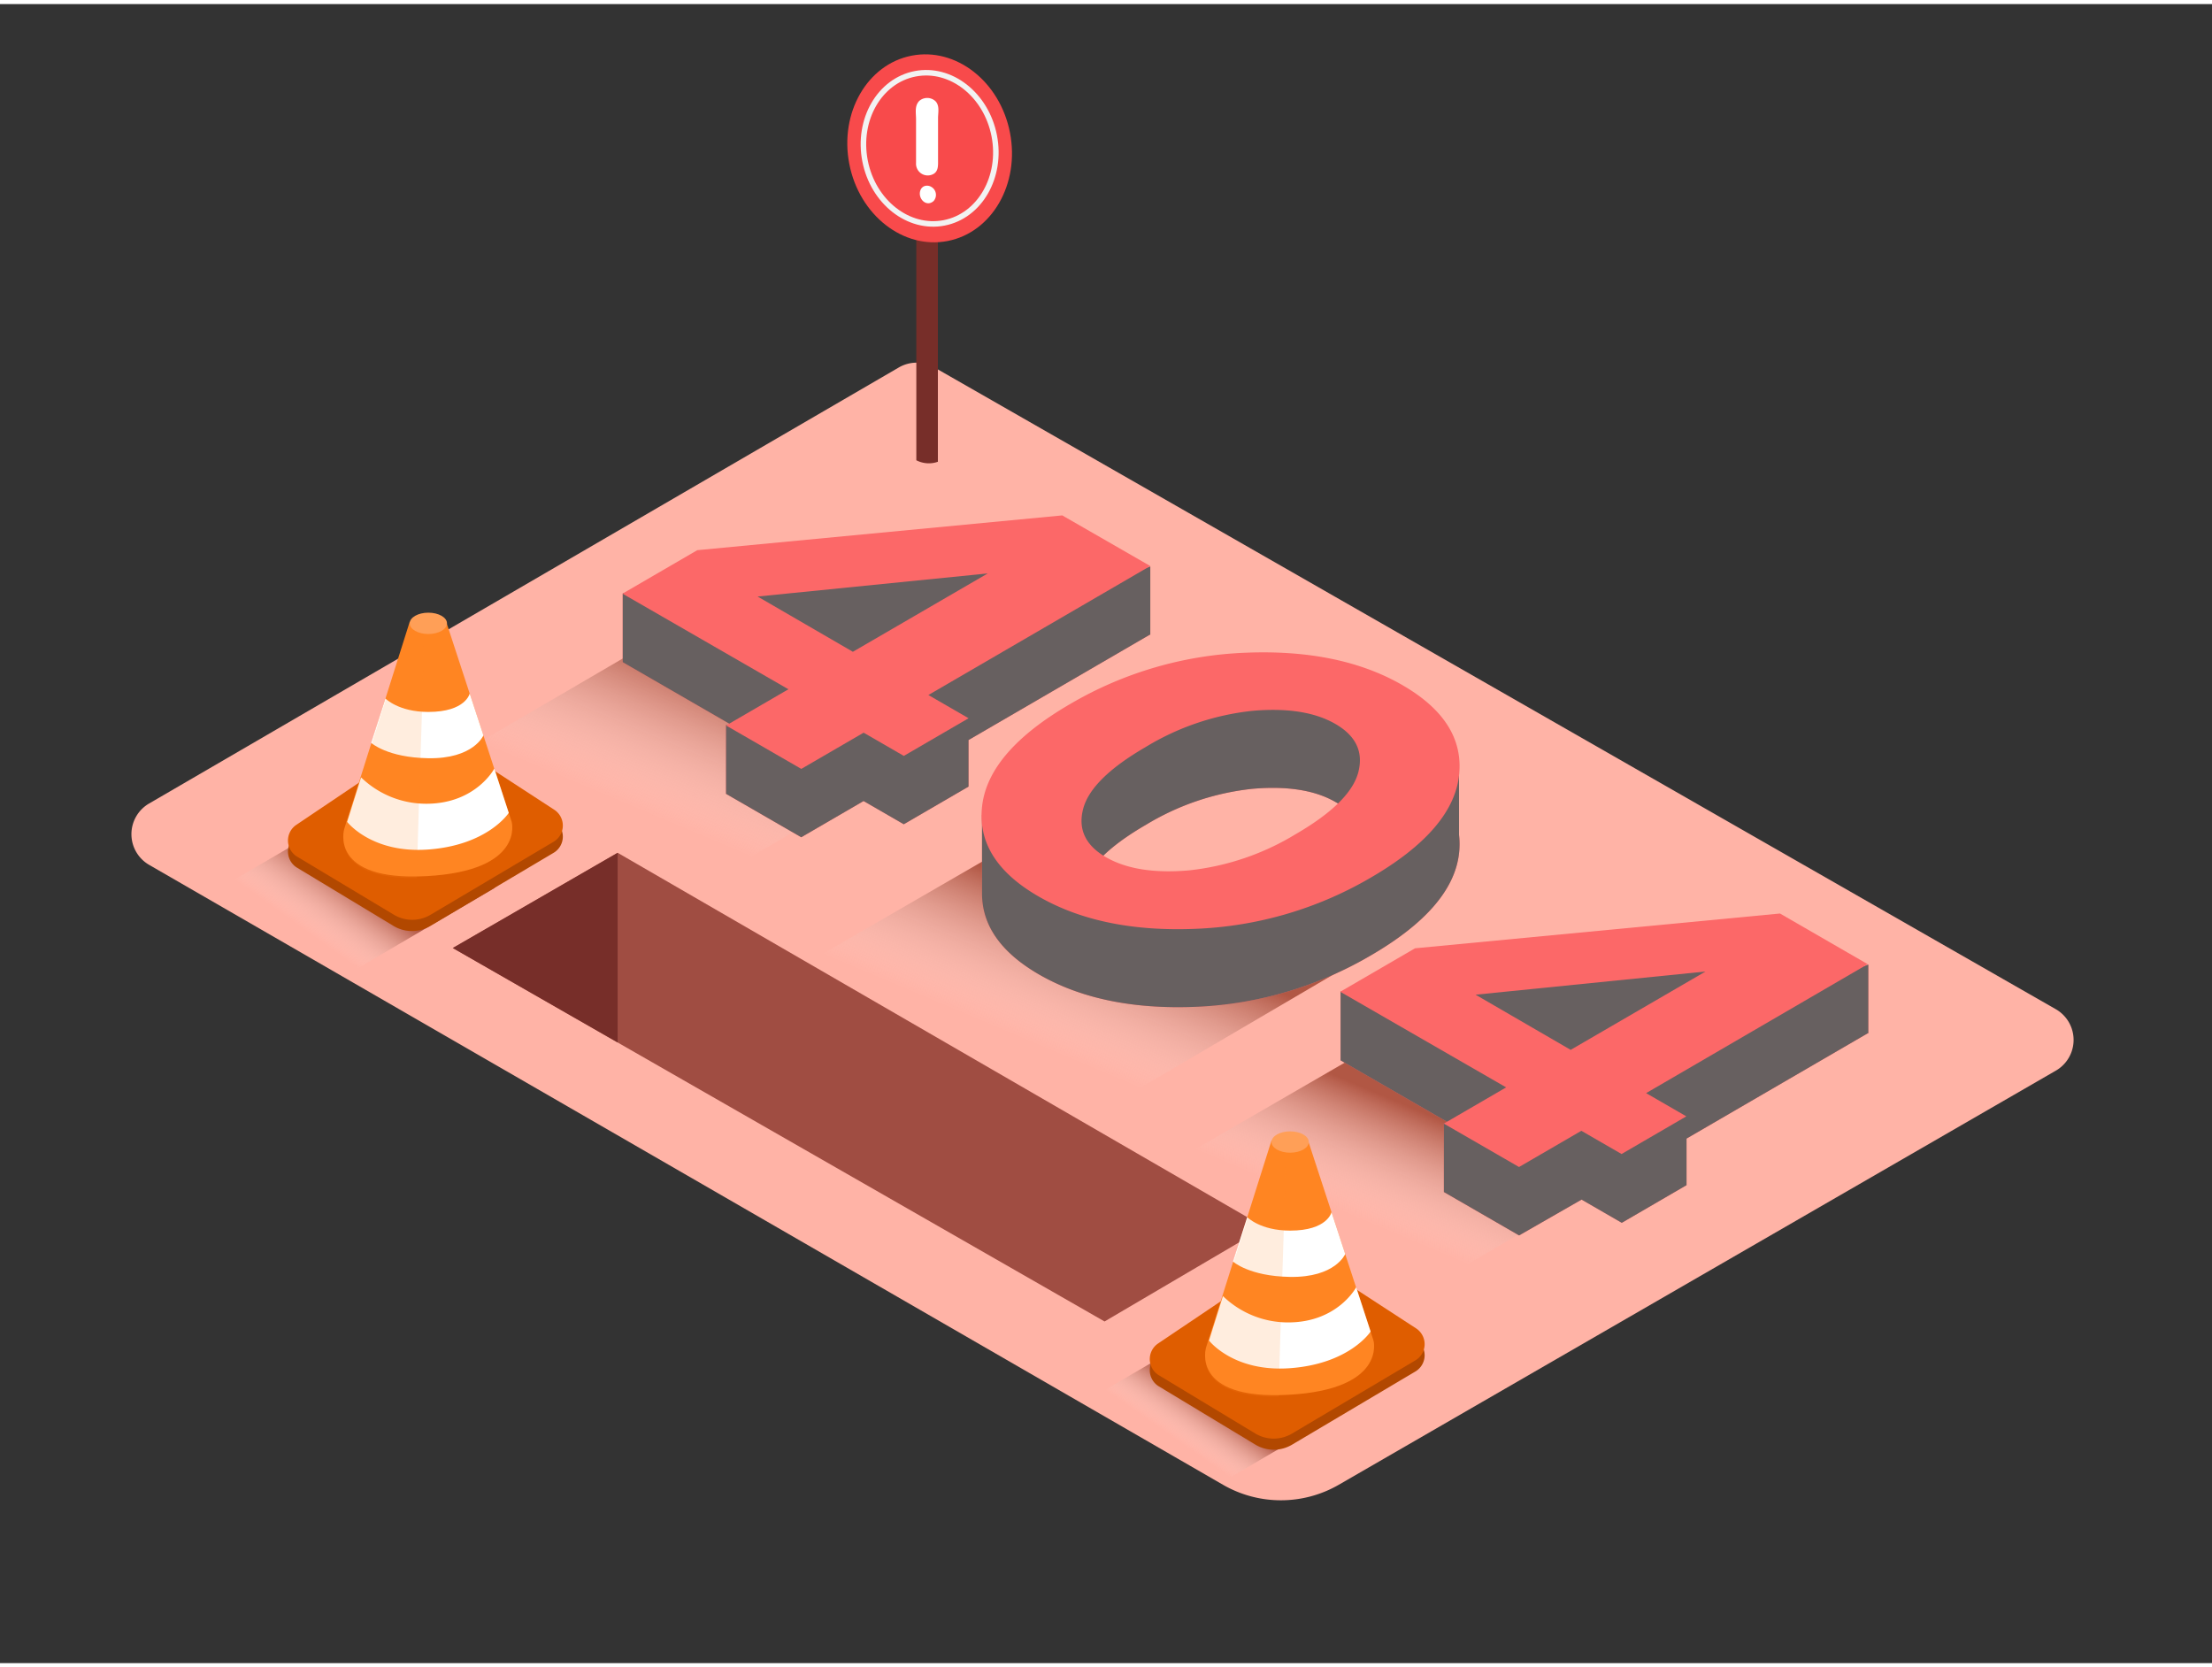 <svg xmlns="http://www.w3.org/2000/svg" xmlns:xlink="http://www.w3.org/1999/xlink" viewBox="0 0 400 300" width="406" height="306" class="illustration styles_illustrationTablet__1DWOa"><rect x="0" y="0" width="400" height="300" fill="#333333" stroke="none"/><defs><linearGradient id="linear-gradient" x1="129.92" y1="151.83" x2="141.25" y2="124.99" gradientUnits="userSpaceOnUse"><stop offset="0" stop-color="#fff" stop-opacity="0"></stop><stop offset="0.98" stop-color="#84210b"></stop></linearGradient><linearGradient id="linear-gradient-2" x1="191.4" y1="189.9" x2="201.69" y2="165.53" xlink:href="#linear-gradient"></linearGradient><linearGradient id="linear-gradient-3" x1="252.75" y1="222.63" x2="261.58" y2="201.71" xlink:href="#linear-gradient"></linearGradient><linearGradient id="linear-gradient-4" x1="57.42" y1="169.12" x2="64.55" y2="159.19" xlink:href="#linear-gradient"></linearGradient><linearGradient id="linear-gradient-5" x1="215.78" y1="261.77" x2="221.13" y2="254.14" xlink:href="#linear-gradient"></linearGradient></defs><title>141-150</title><g style="isolation: isolate;"><g id="Layer_2" data-name="Layer 2"><path d="M26.94,144.57,162.55,65.7a6.41,6.41,0,0,1,6.41,0L371.75,181.75a6.41,6.41,0,0,1,0,11.12L242.09,267.75a20.93,20.93,0,0,1-20.93,0L27,155.67A6.41,6.41,0,0,1,26.94,144.57Z" fill="#ffb3a6"></path><path d="M169.6,82.76V24h-3.9V82.49A4.91,4.91,0,0,0,169.6,82.76Z" fill="#772e29"></path><polygon points="81.88 170.69 199.74 238.22 228.71 221.19 111.69 153.47 81.88 170.69" fill="#a04d42"></polygon><polygon points="111.69 153.47 111.69 187.77 81.88 170.69 111.69 153.47" fill="#772e29"></polygon><ellipse cx="168.11" cy="26.09" rx="14.8" ry="17.07" transform="translate(-1.89 32.55) rotate(-11)" fill="#f84a4b"></ellipse><ellipse cx="168.11" cy="26.09" rx="11.9" ry="13.73" transform="translate(-1.89 32.55) rotate(-11)" fill="none" stroke="#f2f2f2" stroke-miterlimit="10"></ellipse><path d="M169.12,17.52a2.2,2.2,0,0,0-2.9,0c-.87.91-.57,2.17-.57,3.32v3.68c0,1.4,0,2.8,0,4.2a2.12,2.12,0,0,0,2.89,2.12c1.19-.45,1.09-1.63,1.09-2.69,0-2.52,0-5,0-7.57,0-.88.27-2-.3-2.82A1.62,1.62,0,0,0,169.12,17.52Z" fill="#fff"></path><path d="M167.21,32.9a1.24,1.24,0,0,0-.75.72c-.59,1.46,1,3.19,2.36,2a1.67,1.67,0,0,0-.49-2.61A1.49,1.49,0,0,0,167.21,32.9Z" fill="#fff"></path><polyline points="197.09 118.25 125.5 160.24 84.02 135.03 142.61 100.82" opacity="0.63" fill="url(#linear-gradient)" style="mix-blend-mode: multiply;"></polyline><path d="M237.12,159.14a46.23,46.23,0,0,1-14.26,4.35c-7.5,1.1-17.71,2.92-24.61-1.16-6.46-3.82-6.82-10.54-4.3-16.72L146,173.35l50.75,28.15,55.93-32.8Z" opacity="0.63" fill="url(#linear-gradient-2)" style="mix-blend-mode: multiply;"></path><polyline points="305.38 204.42 257.36 232.59 213.8 208.42 264.25 179.21" opacity="0.63" fill="url(#linear-gradient-3)" style="mix-blend-mode: multiply;"></polyline><path d="M324.42,178.31l-2.47-1.43-9.51.91.87-2.66-12.07-3.34H264l-21.58,6.8V191l19.68,11.36-1,0v12.45l13.6,7.85L286,216.18l7.27,4.2,11.71-6.81v-8.42l32.78-19.05.09,0V173.69Zm-40.35,23.21-17.24-10,41.58-4.19Z" fill="#fc6868"></path><path d="M324.42,178.31l-2.47-1.43-9.51.91.87-2.66-12.07-3.34H264l-21.58,6.8V191l19.68,11.36-1,0v12.45l13.6,7.85L286,216.18l7.27,4.2,11.71-6.81v-8.42l32.78-19.05.09,0V173.69Zm-40.35,23.21-17.24-10,41.58-4.19Z" fill="#606060" opacity="0.95"></path><path d="M297.67,196.93l7.27,4.2-11.71,6.81-7.27-4.2-11.27,6.55-13.6-7.85,11.27-6.55-30-17.29,13.52-7.86,66-6.29,15.86,9.16Zm-13.6-7.85,24.34-14.14-41.58,4.19,17.24,10" fill="#fc6868"></path><path d="M263.84,150.25V136.11l-10,1.22-.2-.12a39.56,39.56,0,0,0-5.57-2.63c-1.18-3.14-4-9.15-8.3-10.29-5.94-1.56-15.93.21-15.93.21l-22.06,9.64c.1,0,1.63.43,3.82.93a69.46,69.46,0,0,0-12,5.55,55.39,55.39,0,0,0-7.18,4.9l-8.84,1.07v14.35h0q.07,8.6,10.29,14.52,11.35,6.55,28.35,5.86A67.87,67.87,0,0,0,247.93,172q14.79-8.6,15.91-18.43A14.68,14.68,0,0,0,263.84,150.25Zm-56.72-1.78a46.55,46.55,0,0,1,19.35-6.57q9.44-.82,15,2.37a10.9,10.9,0,0,1,2.58,2c-5.86,7.65-15.12,12.8-24.62,14.79-7.31,1.53-13.85,1.05-20-3.36-.59-.42-1.24-.9-1.92-1.41Q200.27,152.45,207.13,148.46Z" fill="#fc6868"></path><path d="M263.84,150.25V136.11l-10,1.22-.2-.12a39.56,39.56,0,0,0-5.57-2.63c-1.18-3.14-4-9.15-8.3-10.29-5.94-1.56-15.93.21-15.93.21l-22.06,9.64c.1,0,1.63.43,3.82.93a69.46,69.46,0,0,0-12,5.55,55.39,55.39,0,0,0-7.18,4.9l-8.84,1.07v14.35h0q.07,8.6,10.29,14.52,11.35,6.55,28.35,5.86A67.87,67.87,0,0,0,247.93,172q14.79-8.6,15.91-18.43A14.68,14.68,0,0,0,263.84,150.25Zm-56.72-1.78a46.55,46.55,0,0,1,19.35-6.57q9.44-.82,15,2.37a10.9,10.9,0,0,1,2.58,2c-5.86,7.65-15.12,12.8-24.62,14.79-7.31,1.53-13.85,1.05-20-3.36-.59-.42-1.24-.9-1.92-1.41Q200.27,152.45,207.13,148.46Z" fill="#606060" opacity="0.95"></path><path d="M263.84,139.5q-1.12,9.83-15.91,18.43a67.87,67.87,0,0,1-31.78,9.29q-17,.69-28.35-5.86T177.6,145q1.15-9.85,15.93-18.44a67.75,67.75,0,0,1,31.77-9.27q17-.68,28.32,5.87T263.84,139.5ZM215,156.65a46.56,46.56,0,0,0,19.35-6.58q9.91-5.76,11.29-11.23t-4.16-8.67q-5.54-3.2-15-2.37a46.55,46.55,0,0,0-19.35,6.57q-9.9,5.75-11.28,11.23t4.15,8.67q5.55,3.2,15,2.38" fill="#fc6868"></path><path d="M194.63,106.32l-2.47-1.43-9.51.91.87-2.66L171.45,99.8H134.19l-21.58,6.8V119l19.68,11.36-1,0v12.45l13.6,7.85,11.27-6.55,7.27,4.2,11.71-6.81v-8.42l32.78-19.05.09,0V101.7Zm-40.35,23.21-17.24-10,41.58-4.19Z" fill="#fc6868"></path><path d="M194.63,106.32l-2.47-1.43-9.51.91.87-2.66L171.45,99.8H134.19l-21.58,6.8V119l19.68,11.36-1,0v12.45l13.6,7.85,11.27-6.55,7.27,4.2,11.71-6.81v-8.42l32.78-19.05.09,0V101.7Zm-40.35,23.21-17.24-10,41.58-4.19Z" fill="#606060" opacity="0.95"></path><path d="M167.88,124.94l7.27,4.2-11.71,6.81-7.27-4.2-11.27,6.55-13.6-7.85,11.27-6.55-30-17.29,13.52-7.86,66-6.29L208,101.61Zm-13.6-7.85,24.34-14.14L137,107.13l17.24,10" fill="#fc6868"></path><path d="M65.66,144.73,37.93,160.92l24.39,14.82,27.17-15.93C81.25,155.21,73,150.58,65.66,144.73Z" opacity="0.63" fill="url(#linear-gradient-4)" style="mix-blend-mode: multiply;"></path><path d="M224.82,236l-27.73,16.19L221.48,267l27.17-15.93C240.41,246.51,232.19,241.88,224.82,236Z" opacity="0.63" fill="url(#linear-gradient-5)" style="mix-blend-mode: multiply;"></path><path d="M77.8,166.71l22.3-13.23a3.41,3.41,0,0,0,.12-5.8l-18.43-12a5.71,5.71,0,0,0-6.31,0l-21.9,14.74a3.41,3.41,0,0,0,.15,5.75L71.17,166.7A6.47,6.47,0,0,0,77.8,166.71Z" fill="#b24800"></path><path d="M77.8,164.71l22.3-13.23a3.41,3.41,0,0,0,.12-5.8l-18.43-12a5.71,5.71,0,0,0-6.31,0l-21.9,14.74a3.41,3.41,0,0,0,.15,5.75l17.43,10.46A6.47,6.47,0,0,0,77.8,164.71Z" fill="#df5d00"></path><path d="M74.09,111.7,62.25,149.15s-2.89,9.5,14.87,8.54,15.42-9.78,15.42-9.78L80.69,111.7" fill="#ff8522"></path><path d="M69.7,125.57S72.05,128,77.46,128c6.76,0,7.48-3.33,7.48-3.33l2.48,7.57s-1.78,4.27-10,4.13c-7.4-.12-10.3-2.78-10.3-2.78" fill="#fff"></path><path d="M65.3,139.84a16.92,16.92,0,0,0,12,4.76c8.79-.1,12.09-6.35,12.09-6.35l2.61,8s-3.77,5.85-14.61,6.63c-10.22.73-14.61-5-14.61-5" fill="#fff"></path><path d="M76.64,112H74.11L62.27,149.43s-2.69,8.86,13.11,8.6C75.72,142.67,76.49,127.33,76.64,112Z" fill="#ff8522" opacity="0.15" style="mix-blend-mode: multiply;"></path><ellipse cx="77.46" cy="111.98" rx="3.37" ry="1.93" fill="#ff9f57"></ellipse><path d="M233.64,260.5l22.3-13.23a3.41,3.41,0,0,0,.12-5.8l-18.43-12a5.71,5.71,0,0,0-6.31,0l-21.9,14.74a3.41,3.41,0,0,0,.15,5.75L227,260.48A6.47,6.47,0,0,0,233.64,260.5Z" fill="#b24800"></path><path d="M233.64,258.49l22.3-13.23a3.41,3.41,0,0,0,.12-5.8l-18.43-12a5.71,5.71,0,0,0-6.31,0l-21.9,14.74a3.41,3.41,0,0,0,.15,5.75L227,258.48A6.47,6.47,0,0,0,233.64,258.49Z" fill="#df5d00"></path><path d="M229.93,205.49l-11.84,37.45s-2.89,9.5,14.87,8.54,15.42-9.78,15.42-9.78l-11.84-36.21" fill="#ff8522"></path><path d="M225.54,219.36s2.35,2.43,7.76,2.43c6.76,0,7.48-3.33,7.48-3.33l2.48,7.57s-1.78,4.27-10,4.13c-7.4-.12-10.3-2.78-10.3-2.78" fill="#fff"></path><path d="M221.15,233.63a16.92,16.92,0,0,0,12,4.76c8.79-.1,12.09-6.35,12.09-6.35l2.61,8s-3.77,5.85-14.61,6.63c-10.22.73-14.61-5-14.61-5" fill="#fff"></path><path d="M232.49,205.77h-2.54l-11.84,37.45s-2.69,8.86,13.11,8.6C231.56,236.46,232.33,221.12,232.49,205.77Z" fill="#ff8522" opacity="0.15" style="mix-blend-mode: multiply;"></path><ellipse cx="233.3" cy="205.77" rx="3.37" ry="1.93" fill="#ff9f57"></ellipse></g></g></svg>